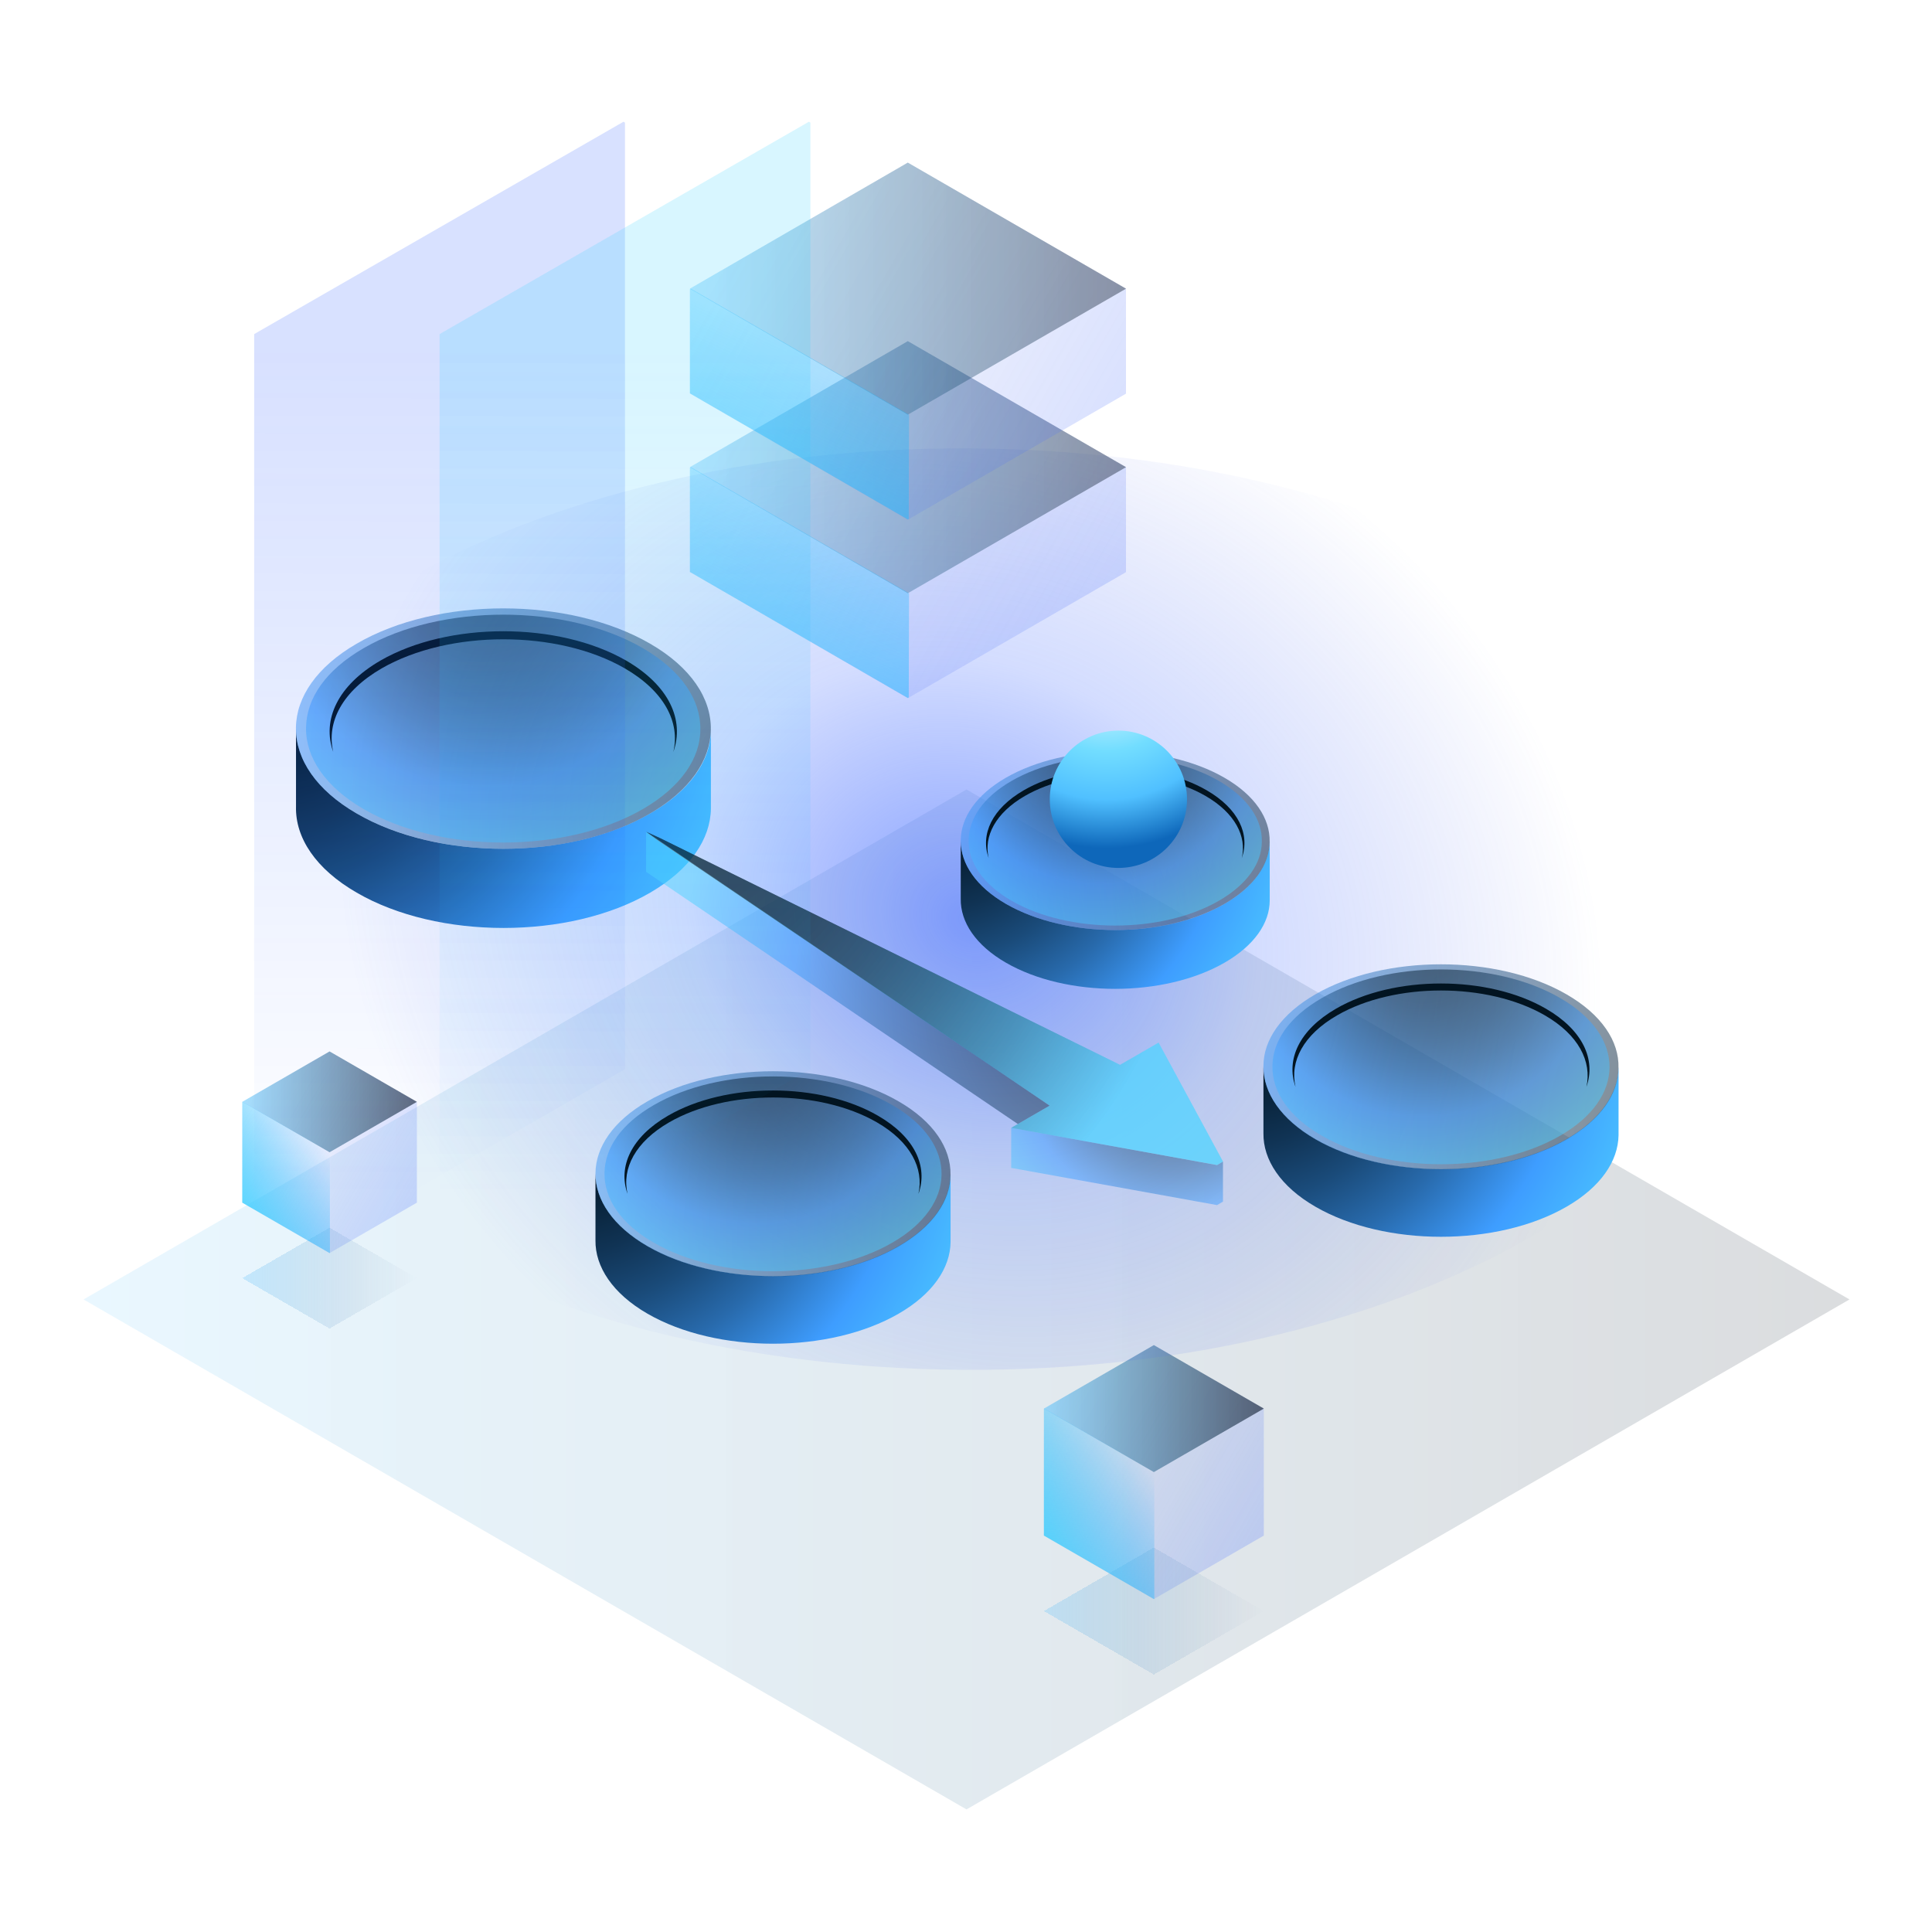 <svg width="1920" height="1920" viewBox="0 0 1920 1920" fill="none" xmlns="http://www.w3.org/2000/svg">
<rect width="1920" height="1920" />
<path opacity="0.25" d="M960.5 1798.17L1838 1291.38L960.5 784.604L83 1291.38L960.5 1798.17Z" fill="url(#paint0_linear_11_1198)"/>
<path d="M327.517 1044.9L414.281 1094.99V1195.19L327.517 1245.29L240.753 1195.19V1094.99L327.517 1044.9Z" fill="url(#paint1_linear_11_1198)"/>
<g opacity="0.5" filter="url(#filter0_d_11_1198)">
<path d="M327.517 1245.29L414.281 1195.19L327.517 1145.09L240.753 1195.19L327.517 1245.29Z" fill="url(#paint2_linear_11_1198)" shape-rendering="crispEdges"/>
</g>
<path d="M327.517 1145.09L414.281 1094.99L327.517 1044.9L240.753 1094.99L327.517 1145.09Z" fill="url(#paint3_linear_11_1198)"/>
<path d="M327.88 1245.08L327.517 1245.29L240.753 1195.19V1095.2L241.116 1094.99L327.88 1145.09V1245.08Z" fill="url(#paint4_linear_11_1198)"/>
<path d="M1146.69 1336.74L1255.97 1399.84V1526.04L1146.69 1589.14L1037.4 1526.04V1399.84L1146.69 1336.74Z" fill="url(#paint5_linear_11_1198)"/>
<g opacity="0.5" filter="url(#filter1_d_11_1198)">
<path d="M1146.69 1589.14L1255.97 1526.04L1146.69 1462.94L1037.4 1526.04L1146.69 1589.14Z" fill="url(#paint6_linear_11_1198)" shape-rendering="crispEdges"/>
</g>
<path d="M1146.69 1462.94L1255.97 1399.84L1146.69 1336.74L1037.4 1399.84L1146.69 1462.94Z" fill="url(#paint7_linear_11_1198)"/>
<path d="M1147.15 1588.88L1146.69 1589.14L1037.4 1526.04V1400.1L1037.86 1399.84L1147.15 1462.94V1588.88Z" fill="url(#paint8_linear_11_1198)"/>
<path d="M1753.52 907.756C1754.88 654.886 1401.13 447.972 963.383 445.603C525.636 443.233 169.664 646.304 168.296 899.175C166.929 1152.05 520.684 1358.96 958.431 1361.33C1396.18 1363.7 1752.15 1160.63 1753.52 907.756Z" fill="url(#paint9_radial_11_1198)"/>
<path d="M706.488 725.133V803.745C706.02 833.944 685.875 864.009 646.256 887.044C565.946 933.916 434.907 933.916 354.396 887.044C313.572 863.473 293.428 832.471 294.164 801.602V724.062C294.164 754.596 314.241 785.13 354.396 808.365C434.706 855.237 565.611 855.237 646.256 808.365C686.411 785.398 706.488 755.266 706.488 725.133Z" fill="url(#paint10_radial_11_1198)"/>
<path d="M706.42 725.134C706.019 755.266 685.941 785.398 646.188 808.366C565.878 855.238 434.839 855.238 354.329 808.366C314.174 785.131 294.096 754.798 294.096 724.063C294.063 723.706 294.063 723.348 294.096 722.991C294.565 692.792 314.709 662.727 354.329 639.76C434.638 592.887 565.544 592.887 646.188 639.76C686.811 663.263 706.956 694.265 706.42 725.134Z" fill="url(#paint11_radial_11_1198)" fill-opacity="0.5"/>
<path d="M695.981 725.068C695.981 753.727 676.506 782.252 638.693 804.148C562.198 848.342 437.919 848.342 361.557 804.148C322.808 781.784 303.667 752.321 304.136 723.059C304.604 693.798 323.745 665.875 361.557 644.046C438.053 599.785 562.332 599.785 638.693 644.046C677.376 666.411 696.516 695.74 695.981 725.068Z" fill="url(#paint12_radial_11_1198)" fill-opacity="0.5"/>
<path d="M379.361 664.201C446.286 625.699 554.169 625.699 620.893 664.201C660.111 686.901 676.106 717.769 669.146 747.299C680.456 715.493 664.93 681.209 622.299 656.501C554.838 617.597 445.483 617.597 378.023 656.501C335.392 681.209 319.798 715.493 331.176 747.299C324.215 717.769 340.077 686.901 379.361 664.201Z" fill="#021421"/>
<path d="M1608.5 1061.14V1128.1C1608.09 1153.88 1590.83 1179.6 1556.83 1199.22C1487.9 1239.06 1376.13 1239.06 1307.27 1199.22C1272.4 1179.13 1255.2 1152.34 1255.6 1126.23V1059.94C1255.6 1086.05 1272.87 1112.17 1307.27 1132.05C1376.13 1171.83 1487.96 1171.83 1556.83 1132.05C1590.89 1112.37 1608.09 1086.59 1608.43 1060.88L1608.5 1061.14Z" fill="url(#paint13_radial_11_1198)"/>
<path d="M1608.43 1061.14C1608.43 1086.86 1590.89 1112.63 1556.83 1132.32C1487.9 1172.1 1376.13 1172.1 1307.27 1132.32C1272.87 1112.23 1255.6 1086.32 1255.6 1060.2C1255.57 1059.89 1255.57 1059.58 1255.6 1059.27C1255.6 1033.49 1273.2 1007.77 1307.2 988.156C1376.07 948.381 1487.9 948.381 1556.76 988.156C1591.63 1008.24 1609.17 1034.76 1608.43 1061.14Z" fill="url(#paint14_radial_11_1198)" fill-opacity="0.5"/>
<path d="M1599.53 1061.08C1599.2 1085.58 1582.87 1109.96 1550.48 1128.64C1485.09 1166.47 1379.01 1166.47 1313.63 1128.64C1280.17 1109.56 1264.1 1084.38 1264.51 1059.34C1264.91 1034.29 1281.3 1010.45 1313.63 991.839C1379.01 953.94 1485.09 953.94 1550.48 991.839C1583.6 1010.92 1599.93 1036.03 1599.53 1061.08Z" fill="url(#paint15_radial_11_1198)" fill-opacity="0.5"/>
<path d="M1328.82 1009.05C1385.84 976.103 1478.26 976.103 1535.28 1009.05C1568.74 1028.4 1582.13 1054.85 1576.57 1080.09C1586.21 1052.91 1572.89 1023.58 1536.42 1002.49C1478.8 969.005 1385.3 969.005 1327.61 1002.49C1291.14 1023.58 1277.82 1052.91 1287.46 1080.09C1281.63 1054.85 1295.22 1028.4 1328.82 1009.05Z" fill="#021421"/>
<path d="M944.67 1167.47V1234.43C944.269 1260.21 927.002 1285.93 893.004 1305.55C824.072 1345.32 712.307 1345.32 643.508 1305.55C608.64 1285.46 591.374 1258.67 591.775 1232.56V1166.27C591.775 1192.38 609.042 1218.5 643.508 1238.38C712.374 1278.16 824.205 1278.16 893.004 1238.38C927.069 1218.7 944.269 1192.92 944.603 1167.21L944.67 1167.47Z" fill="url(#paint16_radial_11_1198)"/>
<path d="M944.604 1167.47C944.604 1193.19 927.07 1218.97 893.005 1238.65C824.072 1278.43 712.308 1278.43 643.509 1238.65C609.043 1218.56 591.776 1192.65 591.776 1166.54C591.745 1166.22 591.745 1165.91 591.776 1165.6C592.178 1139.82 609.377 1114.11 643.442 1094.49C712.308 1054.65 824.139 1054.65 892.938 1094.49C927.806 1114.57 945.072 1141.09 944.604 1167.47Z" fill="url(#paint17_radial_11_1198)" fill-opacity="0.5"/>
<path d="M935.703 1167.41C935.368 1191.91 919.038 1216.29 886.714 1234.97C821.328 1272.8 715.185 1272.8 649.8 1234.97C616.337 1215.89 600.342 1190.71 600.744 1165.67C601.145 1140.62 617.475 1116.78 649.8 1098.17C715.185 1060.27 821.328 1060.27 886.714 1098.17C919.841 1117.25 936.104 1142.36 935.703 1167.41Z" fill="url(#paint18_radial_11_1198)" fill-opacity="0.5"/>
<path d="M664.992 1115.38C722.012 1082.43 814.435 1082.43 871.455 1115.38C904.917 1134.73 918.302 1161.18 912.748 1186.42C922.452 1159.24 909.134 1129.91 872.593 1108.82C814.904 1075.34 721.409 1075.34 663.787 1108.82C627.313 1129.91 613.995 1159.24 623.632 1186.42C617.81 1161.18 631.462 1134.73 664.992 1115.38Z" fill="#021421"/>
<path d="M1261.83 836.355V894.812C1261.83 917.31 1246.5 939.675 1216.85 956.75C1156.62 991.369 1059.71 991.369 999.748 956.75C969.431 939.273 954.44 916.172 954.775 893.272V835.552C954.775 858.251 969.766 881.018 999.748 898.294C1059.98 932.912 1156.89 932.912 1216.85 898.294C1246.5 881.152 1261.49 858.787 1261.76 836.355H1261.83Z" fill="url(#paint19_radial_11_1198)"/>
<path d="M1261.76 836.354C1261.76 858.786 1246.5 881.151 1216.85 898.293C1156.62 932.911 1059.71 932.911 999.748 898.293C969.766 881.017 954.775 858.117 954.775 835.551C954.742 835.284 954.742 835.014 954.775 834.747C955.109 812.316 970.1 789.951 999.681 772.876C1059.91 738.257 1156.82 738.257 1216.79 772.876C1247.17 790.353 1262.16 813.387 1261.76 836.354Z" fill="url(#paint20_radial_11_1198)" fill-opacity="0.5"/>
<path d="M1253.99 836.287C1253.99 857.648 1239.54 878.807 1211.36 895.145C1154.48 928.023 1062.19 928.023 1005.23 895.145C976.39 878.472 962.202 856.576 962.604 834.881C963.005 813.186 977.126 792.361 1005.23 776.09C1062.19 743.212 1154.48 743.212 1211.36 776.09C1240.14 792.696 1254.46 814.525 1253.99 836.287Z" fill="url(#paint21_radial_11_1198)" fill-opacity="0.5"/>
<path d="M1018.49 791.022C1068.08 762.363 1148.52 762.363 1198.11 791.022C1227.29 807.896 1239.21 831.198 1234.05 852.826C1242.48 829.189 1230.91 803.678 1199.12 785.33C1148.99 756.336 1067.68 756.336 1017.48 785.33C985.761 803.678 974.116 829.189 982.548 852.826C977.395 831.198 989.308 807.896 1018.49 791.022Z" fill="#021421"/>
<path d="M902.172 339.041L1119.01 464.256V568.581L902.172 693.864L685.604 568.581V464.256L902.172 339.041Z" fill="url(#paint22_linear_11_1198)"/>
<path opacity="0.25" d="M902.172 589.539L1119.01 464.256L902.172 339.041L685.604 464.256L902.172 589.539Z" fill="url(#paint23_linear_11_1198)"/>
<path opacity="0.5" d="M902.172 589.539L1119.01 464.256L902.172 339.041L685.604 464.256L902.172 589.539Z" fill="url(#paint24_linear_11_1198)"/>
<path d="M903.109 693.127L902.172 693.663L685.604 568.38V464.793L686.54 464.257L903.377 589.54L903.109 693.127Z" fill="url(#paint25_linear_11_1198)"/>
<path d="M902.172 161.596L1119.01 286.879V391.203L902.172 516.486L685.604 391.203V286.879L902.172 161.596Z" fill="url(#paint26_linear_11_1198)"/>
<path opacity="0.25" d="M902.172 412.095L1119.01 286.879L902.172 161.596L685.604 286.879L902.172 412.095Z" fill="url(#paint27_linear_11_1198)"/>
<path opacity="0.5" d="M902.172 412.095L1119.01 286.879L902.172 161.596L685.604 286.879L902.172 412.095Z" fill="url(#paint28_linear_11_1198)"/>
<path d="M903.109 515.681L902.172 516.217L685.604 390.934V287.413L686.54 286.877L903.377 412.093L903.109 515.681Z" fill="url(#paint29_linear_11_1198)"/>
<path d="M1215.38 1154.35L1209.49 1157.77L1043.18 1127.77L1021.5 1123.82L1004.9 1120.8L1011.53 1117.05L1043.18 1098.77L653.278 834.749L642.102 826.58L656.223 833.008L1113.12 1058.26L1151.4 1036.17L1215.38 1154.35Z" fill="url(#paint30_radial_11_1198)" fill-opacity="0.5"/>
<path d="M1209.49 1157.83L1004.9 1120.8V1160.64L1209.49 1197.61L1215.38 1194.12V1154.35L1209.49 1157.83Z" fill="url(#paint31_radial_11_1198)" fill-opacity="0.5"/>
<path d="M642.102 826.58L1043.18 1098.77L653.278 834.749L642.102 826.58Z" fill="url(#paint32_radial_11_1198)"/>
<path d="M1043.18 1098.77L1011.53 1117.05L642.102 866.422V826.58L653.278 834.749L1043.18 1098.77Z" fill="url(#paint33_radial_11_1198)" fill-opacity="0.5"/>
<path d="M1215.38 1154.35L1209.49 1157.77L1043.18 1127.77L1021.5 1123.82L1004.9 1120.8L1011.53 1117.05L1043.18 1098.77L653.278 834.749L642.102 826.58L656.223 833.008L1113.12 1058.26L1151.4 1036.17L1215.38 1154.35Z" fill="url(#paint34_radial_11_1198)" fill-opacity="0.5"/>
<path d="M1111.45 862.538C1149.11 862.538 1179.64 831.989 1179.64 794.305C1179.64 756.621 1149.11 726.072 1111.45 726.072C1073.78 726.072 1043.25 756.621 1043.25 794.305C1043.25 831.989 1073.78 862.538 1111.45 862.538Z" fill="url(#paint35_radial_11_1198)"/>
<g filter="url(#filter2_f_11_1198)">
<path opacity="0.25" d="M252.588 1272.69L254.123 1273.57L621.112 1062.56V121.883L619.576 121L252.588 332.016V1272.69Z" fill="url(#paint36_linear_11_1198)"/>
<path opacity="0.25" d="M436.849 1272.69L438.385 1273.57L805.374 1062.56V121.883L803.838 121L436.849 332.016V1272.69Z" fill="url(#paint37_linear_11_1198)"/>
</g>
<defs>
<filter id="filter0_d_11_1198" x="90.753" y="1070.09" width="473.528" height="400.196" filterUnits="userSpaceOnUse" color-interpolation-filters="sRGB">
<feFlood flood-opacity="0" result="BackgroundImageFix"/>
<feColorMatrix in="SourceAlpha" type="matrix" values="0 0 0 0 0 0 0 0 0 0 0 0 0 0 0 0 0 0 127 0" result="hardAlpha"/>
<feOffset dy="75"/>
<feGaussianBlur stdDeviation="75"/>
<feComposite in2="hardAlpha" operator="out"/>
<feColorMatrix type="matrix" values="0 0 0 0 0.312 0 0 0 0 0.67 0 0 0 0 1 0 0 0 1 0"/>
<feBlend mode="normal" in2="BackgroundImageFix" result="effect1_dropShadow_11_1198"/>
<feBlend mode="normal" in="SourceGraphic" in2="effect1_dropShadow_11_1198" result="shape"/>
</filter>
<filter id="filter1_d_11_1198" x="887.404" y="1387.94" width="518.567" height="426.202" filterUnits="userSpaceOnUse" color-interpolation-filters="sRGB">
<feFlood flood-opacity="0" result="BackgroundImageFix"/>
<feColorMatrix in="SourceAlpha" type="matrix" values="0 0 0 0 0 0 0 0 0 0 0 0 0 0 0 0 0 0 127 0" result="hardAlpha"/>
<feOffset dy="75"/>
<feGaussianBlur stdDeviation="75"/>
<feComposite in2="hardAlpha" operator="out"/>
<feColorMatrix type="matrix" values="0 0 0 0 0.312 0 0 0 0 0.67 0 0 0 0 1 0 0 0 1 0"/>
<feBlend mode="normal" in2="BackgroundImageFix" result="effect1_dropShadow_11_1198"/>
<feBlend mode="normal" in="SourceGraphic" in2="effect1_dropShadow_11_1198" result="shape"/>
</filter>
<filter id="filter2_f_11_1198" x="217.587" y="86" width="622.786" height="1222.57" filterUnits="userSpaceOnUse" color-interpolation-filters="sRGB">
<feFlood flood-opacity="0" result="BackgroundImageFix"/>
<feBlend mode="normal" in="SourceGraphic" in2="BackgroundImageFix" result="shape"/>
<feGaussianBlur stdDeviation="17.5" result="effect1_foregroundBlur_11_1198"/>
</filter>
<linearGradient id="paint0_linear_11_1198" x1="83" y1="1291.38" x2="1838" y2="1291.38" gradientUnits="userSpaceOnUse">
<stop stop-color="#50C0FF" stop-opacity="0.5"/>
<stop offset="1" stop-color="#000B1B" stop-opacity="0.57"/>
</linearGradient>
<linearGradient id="paint1_linear_11_1198" x1="414.281" y1="1195.19" x2="241.116" y2="1094.99" gradientUnits="userSpaceOnUse">
<stop stop-color="#5076FF" stop-opacity="0.25"/>
<stop offset="1" stop-color="#455FE4" stop-opacity="0"/>
</linearGradient>
<linearGradient id="paint2_linear_11_1198" x1="240.753" y1="1195.19" x2="414.281" y2="1195.19" gradientUnits="userSpaceOnUse">
<stop stop-color="#50C0FF" stop-opacity="0.5"/>
<stop offset="1" stop-color="#133A74" stop-opacity="0"/>
</linearGradient>
<linearGradient id="paint3_linear_11_1198" x1="240.753" y1="1094.99" x2="414.281" y2="1094.99" gradientUnits="userSpaceOnUse">
<stop stop-color="#50C0FF" stop-opacity="0.5"/>
<stop offset="1" stop-color="#000B1B" stop-opacity="0.57"/>
</linearGradient>
<linearGradient id="paint4_linear_11_1198" x1="240.753" y1="1193.74" x2="327.517" y2="1145.09" gradientUnits="userSpaceOnUse">
<stop stop-color="#30CDFF" stop-opacity="0.76"/>
<stop offset="1" stop-color="#00A3FF" stop-opacity="0"/>
</linearGradient>
<linearGradient id="paint5_linear_11_1198" x1="1255.97" y1="1526.04" x2="1037.86" y2="1399.84" gradientUnits="userSpaceOnUse">
<stop stop-color="#5076FF" stop-opacity="0.25"/>
<stop offset="1" stop-color="#455FE4" stop-opacity="0"/>
</linearGradient>
<linearGradient id="paint6_linear_11_1198" x1="1037.4" y1="1526.04" x2="1255.97" y2="1526.04" gradientUnits="userSpaceOnUse">
<stop stop-color="#50C0FF" stop-opacity="0.5"/>
<stop offset="1" stop-color="#133A74" stop-opacity="0"/>
</linearGradient>
<linearGradient id="paint7_linear_11_1198" x1="1037.4" y1="1399.84" x2="1255.97" y2="1399.84" gradientUnits="userSpaceOnUse">
<stop stop-color="#50C0FF" stop-opacity="0.5"/>
<stop offset="1" stop-color="#000B1B" stop-opacity="0.57"/>
</linearGradient>
<linearGradient id="paint8_linear_11_1198" x1="1037.4" y1="1524.21" x2="1146.69" y2="1462.94" gradientUnits="userSpaceOnUse">
<stop stop-color="#30CDFF" stop-opacity="0.76"/>
<stop offset="1" stop-color="#00A3FF" stop-opacity="0"/>
</linearGradient>
<radialGradient id="paint9_radial_11_1198" cx="0" cy="0" r="1" gradientUnits="userSpaceOnUse" gradientTransform="translate(964.596 914.925) rotate(30.21) scale(651.538 559.865)">
<stop stop-color="#5076FF" stop-opacity="0.7"/>
<stop offset="0.45" stop-color="#5076FF" stop-opacity="0.25"/>
<stop offset="1" stop-color="#455FE4" stop-opacity="0"/>
</radialGradient>
<radialGradient id="paint10_radial_11_1198" cx="0" cy="0" r="1" gradientUnits="userSpaceOnUse" gradientTransform="translate(264.784 653.62) scale(536.269 536.553)">
<stop offset="0.02" stop-color="#021421"/>
<stop offset="0.1" stop-color="#041827"/>
<stop offset="0.19" stop-color="#082238"/>
<stop offset="0.3" stop-color="#103354"/>
<stop offset="0.42" stop-color="#1A4B7A"/>
<stop offset="0.55" stop-color="#286AAC"/>
<stop offset="0.68" stop-color="#388FE8"/>
<stop offset="0.73" stop-color="#3E9DFF"/>
<stop offset="1" stop-color="#4FD3FF"/>
</radialGradient>
<radialGradient id="paint11_radial_11_1198" cx="0" cy="0" r="1" gradientUnits="userSpaceOnUse" gradientTransform="translate(854.191 797.786) scale(798.748 799.172)">
<stop offset="0.02" stop-color="#021421"/>
<stop offset="0.1" stop-color="#041827"/>
<stop offset="0.19" stop-color="#082238"/>
<stop offset="0.3" stop-color="#103354"/>
<stop offset="0.42" stop-color="#1A4B7A"/>
<stop offset="0.55" stop-color="#286AAC"/>
<stop offset="0.68" stop-color="#388FE8"/>
<stop offset="0.73" stop-color="#3E9DFF"/>
<stop offset="1" stop-color="#4FD3FF"/>
</radialGradient>
<radialGradient id="paint12_radial_11_1198" cx="0" cy="0" r="1" gradientUnits="userSpaceOnUse" gradientTransform="translate(478.944 565.502) scale(295.875 296.032)">
<stop offset="0.02" stop-color="#021421"/>
<stop offset="0.1" stop-color="#041827"/>
<stop offset="0.19" stop-color="#082238"/>
<stop offset="0.3" stop-color="#103354"/>
<stop offset="0.42" stop-color="#1A4B7A"/>
<stop offset="0.55" stop-color="#286AAC"/>
<stop offset="0.68" stop-color="#388FE8"/>
<stop offset="0.73" stop-color="#3E9DFF"/>
<stop offset="1" stop-color="#4FD3FF"/>
</radialGradient>
<radialGradient id="paint13_radial_11_1198" cx="0" cy="0" r="1" gradientUnits="userSpaceOnUse" gradientTransform="translate(1230.91 1000.01) scale(458.435 458.679)">
<stop offset="0.02" stop-color="#021421"/>
<stop offset="0.1" stop-color="#041827"/>
<stop offset="0.19" stop-color="#082238"/>
<stop offset="0.3" stop-color="#103354"/>
<stop offset="0.42" stop-color="#1A4B7A"/>
<stop offset="0.55" stop-color="#286AAC"/>
<stop offset="0.68" stop-color="#388FE8"/>
<stop offset="0.73" stop-color="#3E9DFF"/>
<stop offset="1" stop-color="#4FD3FF"/>
</radialGradient>
<radialGradient id="paint14_radial_11_1198" cx="0" cy="0" r="1" gradientUnits="userSpaceOnUse" gradientTransform="translate(1734.72 1123.21) scale(682.768 683.13)">
<stop offset="0.02" stop-color="#021421"/>
<stop offset="0.1" stop-color="#041827"/>
<stop offset="0.19" stop-color="#082238"/>
<stop offset="0.3" stop-color="#103354"/>
<stop offset="0.42" stop-color="#1A4B7A"/>
<stop offset="0.55" stop-color="#286AAC"/>
<stop offset="0.68" stop-color="#388FE8"/>
<stop offset="0.73" stop-color="#3E9DFF"/>
<stop offset="1" stop-color="#4FD3FF"/>
</radialGradient>
<radialGradient id="paint15_radial_11_1198" cx="0" cy="0" r="1" gradientUnits="userSpaceOnUse" gradientTransform="translate(1413.95 924.678) scale(252.909 253.043)">
<stop offset="0.02" stop-color="#021421"/>
<stop offset="0.1" stop-color="#041827"/>
<stop offset="0.19" stop-color="#082238"/>
<stop offset="0.3" stop-color="#103354"/>
<stop offset="0.42" stop-color="#1A4B7A"/>
<stop offset="0.55" stop-color="#286AAC"/>
<stop offset="0.68" stop-color="#388FE8"/>
<stop offset="0.73" stop-color="#3E9DFF"/>
<stop offset="1" stop-color="#4FD3FF"/>
</radialGradient>
<radialGradient id="paint16_radial_11_1198" cx="0" cy="0" r="1" gradientUnits="userSpaceOnUse" gradientTransform="translate(567.08 1106.34) scale(458.435 458.679)">
<stop offset="0.02" stop-color="#021421"/>
<stop offset="0.1" stop-color="#041827"/>
<stop offset="0.19" stop-color="#082238"/>
<stop offset="0.3" stop-color="#103354"/>
<stop offset="0.42" stop-color="#1A4B7A"/>
<stop offset="0.55" stop-color="#286AAC"/>
<stop offset="0.68" stop-color="#388FE8"/>
<stop offset="0.73" stop-color="#3E9DFF"/>
<stop offset="1" stop-color="#4FD3FF"/>
</radialGradient>
<radialGradient id="paint17_radial_11_1198" cx="0" cy="0" r="1" gradientUnits="userSpaceOnUse" gradientTransform="translate(1070.89 1229.55) scale(682.768 683.13)">
<stop offset="0.02" stop-color="#021421"/>
<stop offset="0.1" stop-color="#041827"/>
<stop offset="0.19" stop-color="#082238"/>
<stop offset="0.3" stop-color="#103354"/>
<stop offset="0.42" stop-color="#1A4B7A"/>
<stop offset="0.55" stop-color="#286AAC"/>
<stop offset="0.68" stop-color="#388FE8"/>
<stop offset="0.73" stop-color="#3E9DFF"/>
<stop offset="1" stop-color="#4FD3FF"/>
</radialGradient>
<radialGradient id="paint18_radial_11_1198" cx="0" cy="0" r="1" gradientUnits="userSpaceOnUse" gradientTransform="translate(750.187 1031.01) scale(252.909 253.043)">
<stop offset="0.02" stop-color="#021421"/>
<stop offset="0.1" stop-color="#041827"/>
<stop offset="0.19" stop-color="#082238"/>
<stop offset="0.3" stop-color="#103354"/>
<stop offset="0.42" stop-color="#1A4B7A"/>
<stop offset="0.55" stop-color="#286AAC"/>
<stop offset="0.68" stop-color="#388FE8"/>
<stop offset="0.73" stop-color="#3E9DFF"/>
<stop offset="1" stop-color="#4FD3FF"/>
</radialGradient>
<radialGradient id="paint19_radial_11_1198" cx="0" cy="0" r="1" gradientUnits="userSpaceOnUse" gradientTransform="translate(933.292 783.189) scale(398.872 399.084)">
<stop offset="0.02" stop-color="#021421"/>
<stop offset="0.1" stop-color="#041827"/>
<stop offset="0.19" stop-color="#082238"/>
<stop offset="0.3" stop-color="#103354"/>
<stop offset="0.42" stop-color="#1A4B7A"/>
<stop offset="0.55" stop-color="#286AAC"/>
<stop offset="0.68" stop-color="#388FE8"/>
<stop offset="0.73" stop-color="#3E9DFF"/>
<stop offset="1" stop-color="#4FD3FF"/>
</radialGradient>
<radialGradient id="paint20_radial_11_1198" cx="0" cy="0" r="1" gradientUnits="userSpaceOnUse" gradientTransform="translate(1371.65 890.391) scale(594.092 594.407)">
<stop offset="0.02" stop-color="#021421"/>
<stop offset="0.1" stop-color="#041827"/>
<stop offset="0.19" stop-color="#082238"/>
<stop offset="0.3" stop-color="#103354"/>
<stop offset="0.42" stop-color="#1A4B7A"/>
<stop offset="0.55" stop-color="#286AAC"/>
<stop offset="0.68" stop-color="#388FE8"/>
<stop offset="0.73" stop-color="#3E9DFF"/>
<stop offset="1" stop-color="#4FD3FF"/>
</radialGradient>
<radialGradient id="paint21_radial_11_1198" cx="0" cy="0" r="1" gradientUnits="userSpaceOnUse" gradientTransform="translate(1092.57 717.633) scale(220.049 220.166)">
<stop offset="0.02" stop-color="#021421"/>
<stop offset="0.1" stop-color="#041827"/>
<stop offset="0.19" stop-color="#082238"/>
<stop offset="0.3" stop-color="#103354"/>
<stop offset="0.42" stop-color="#1A4B7A"/>
<stop offset="0.55" stop-color="#286AAC"/>
<stop offset="0.68" stop-color="#388FE8"/>
<stop offset="0.73" stop-color="#3E9DFF"/>
<stop offset="1" stop-color="#4FD3FF"/>
</radialGradient>
<linearGradient id="paint22_linear_11_1198" x1="1150.53" y1="660.249" x2="717.679" y2="409.95" gradientUnits="userSpaceOnUse">
<stop stop-color="#5076FF" stop-opacity="0.25"/>
<stop offset="1" stop-color="#455FE4" stop-opacity="0"/>
</linearGradient>
<linearGradient id="paint23_linear_11_1198" x1="685.336" y1="464.323" x2="1119.01" y2="464.323" gradientUnits="userSpaceOnUse">
<stop stop-color="#50C0FF" stop-opacity="0.5"/>
<stop offset="1" stop-color="#000B1B" stop-opacity="0.57"/>
</linearGradient>
<linearGradient id="paint24_linear_11_1198" x1="685.336" y1="464.323" x2="1119.01" y2="464.323" gradientUnits="userSpaceOnUse">
<stop stop-color="#50C0FF" stop-opacity="0.5"/>
<stop offset="1" stop-color="#000B1B" stop-opacity="0.57"/>
</linearGradient>
<linearGradient id="paint25_linear_11_1198" x1="684.533" y1="813.12" x2="902.831" y2="347.634" gradientUnits="userSpaceOnUse">
<stop stop-color="#30CDFF" stop-opacity="0.76"/>
<stop offset="1" stop-color="#00A3FF" stop-opacity="0"/>
</linearGradient>
<linearGradient id="paint26_linear_11_1198" x1="1150.53" y1="482.872" x2="717.679" y2="232.505" gradientUnits="userSpaceOnUse">
<stop stop-color="#5076FF" stop-opacity="0.25"/>
<stop offset="1" stop-color="#455FE4" stop-opacity="0"/>
</linearGradient>
<linearGradient id="paint27_linear_11_1198" x1="685.336" y1="286.879" x2="1119.01" y2="286.879" gradientUnits="userSpaceOnUse">
<stop stop-color="#50C0FF" stop-opacity="0.5"/>
<stop offset="1" stop-color="#000B1B" stop-opacity="0.57"/>
</linearGradient>
<linearGradient id="paint28_linear_11_1198" x1="685.336" y1="286.879" x2="1119.01" y2="286.879" gradientUnits="userSpaceOnUse">
<stop stop-color="#50C0FF" stop-opacity="0.5"/>
<stop offset="1" stop-color="#000B1B" stop-opacity="0.57"/>
</linearGradient>
<linearGradient id="paint29_linear_11_1198" x1="684.533" y1="635.741" x2="902.831" y2="170.188" gradientUnits="userSpaceOnUse">
<stop stop-color="#30CDFF" stop-opacity="0.76"/>
<stop offset="1" stop-color="#00A3FF" stop-opacity="0"/>
</linearGradient>
<radialGradient id="paint30_radial_11_1198" cx="0" cy="0" r="1" gradientUnits="userSpaceOnUse" gradientTransform="translate(699.724 824.571) scale(668.312 668.667)">
<stop offset="0.02" stop-color="#021421"/>
<stop offset="0.1" stop-color="#041927"/>
<stop offset="0.19" stop-color="#0A2838"/>
<stop offset="0.3" stop-color="#143F54"/>
<stop offset="0.42" stop-color="#21617A"/>
<stop offset="0.55" stop-color="#328BAC"/>
<stop offset="0.68" stop-color="#47BFE8"/>
<stop offset="0.73" stop-color="#4FD3FF"/>
<stop offset="1" stop-color="#4FD3FF"/>
</radialGradient>
<radialGradient id="paint31_radial_11_1198" cx="0" cy="0" r="1" gradientUnits="userSpaceOnUse" gradientTransform="translate(1163.25 1052.77) scale(204.857 204.966)">
<stop offset="0.02" stop-color="#021421"/>
<stop offset="0.1" stop-color="#041827"/>
<stop offset="0.19" stop-color="#082238"/>
<stop offset="0.3" stop-color="#103354"/>
<stop offset="0.42" stop-color="#1A4B7A"/>
<stop offset="0.55" stop-color="#286AAC"/>
<stop offset="0.68" stop-color="#388FE8"/>
<stop offset="0.73" stop-color="#3E9DFF"/>
<stop offset="1" stop-color="#4FD3FF"/>
</radialGradient>
<radialGradient id="paint32_radial_11_1198" cx="0" cy="0" r="1" gradientUnits="userSpaceOnUse" gradientTransform="translate(615.867 762.097) scale(494.307 494.57)">
<stop stop-color="white"/>
<stop offset="0.46" stop-color="#72DDFF"/>
<stop offset="0.73" stop-color="#50C0FF"/>
<stop offset="1" stop-color="#0E67BA"/>
</radialGradient>
<radialGradient id="paint33_radial_11_1198" cx="0" cy="0" r="1" gradientUnits="userSpaceOnUse" gradientTransform="translate(1102.68 999.874) scale(430.394 430.622)">
<stop offset="0.02" stop-color="#021421"/>
<stop offset="0.1" stop-color="#041827"/>
<stop offset="0.19" stop-color="#082238"/>
<stop offset="0.3" stop-color="#103354"/>
<stop offset="0.42" stop-color="#1A4B7A"/>
<stop offset="0.55" stop-color="#286AAC"/>
<stop offset="0.68" stop-color="#388FE8"/>
<stop offset="0.73" stop-color="#3E9DFF"/>
<stop offset="1" stop-color="#4FD3FF"/>
</radialGradient>
<radialGradient id="paint34_radial_11_1198" cx="0" cy="0" r="1" gradientUnits="userSpaceOnUse" gradientTransform="translate(699.724 824.571) scale(668.312 668.667)">
<stop offset="0.02" stop-color="#021421"/>
<stop offset="0.1" stop-color="#041927"/>
<stop offset="0.19" stop-color="#0A2838"/>
<stop offset="0.3" stop-color="#143F54"/>
<stop offset="0.42" stop-color="#21617A"/>
<stop offset="0.55" stop-color="#328BAC"/>
<stop offset="0.68" stop-color="#47BFE8"/>
<stop offset="0.73" stop-color="#4FD3FF"/>
<stop offset="1" stop-color="#4FD3FF"/>
</radialGradient>
<radialGradient id="paint35_radial_11_1198" cx="0" cy="0" r="1" gradientUnits="userSpaceOnUse" gradientTransform="translate(1099.53 663.732) scale(179.292 179.387)">
<stop stop-color="white"/>
<stop offset="0.46" stop-color="#72DDFF"/>
<stop offset="0.73" stop-color="#50C0FF"/>
<stop offset="1" stop-color="#0E67BA"/>
</radialGradient>
<linearGradient id="paint36_linear_11_1198" x1="254.123" y1="1189.98" x2="256.157" y2="344.005" gradientUnits="userSpaceOnUse">
<stop stop-color="#0047FF" stop-opacity="0"/>
<stop offset="1" stop-color="#305DFF" stop-opacity="0.76"/>
</linearGradient>
<linearGradient id="paint37_linear_11_1198" x1="438.385" y1="1189.98" x2="440.419" y2="344.005" gradientUnits="userSpaceOnUse">
<stop stop-color="#00A3FF" stop-opacity="0"/>
<stop offset="1" stop-color="#30CDFF" stop-opacity="0.76"/>
</linearGradient>
</defs>
</svg>
